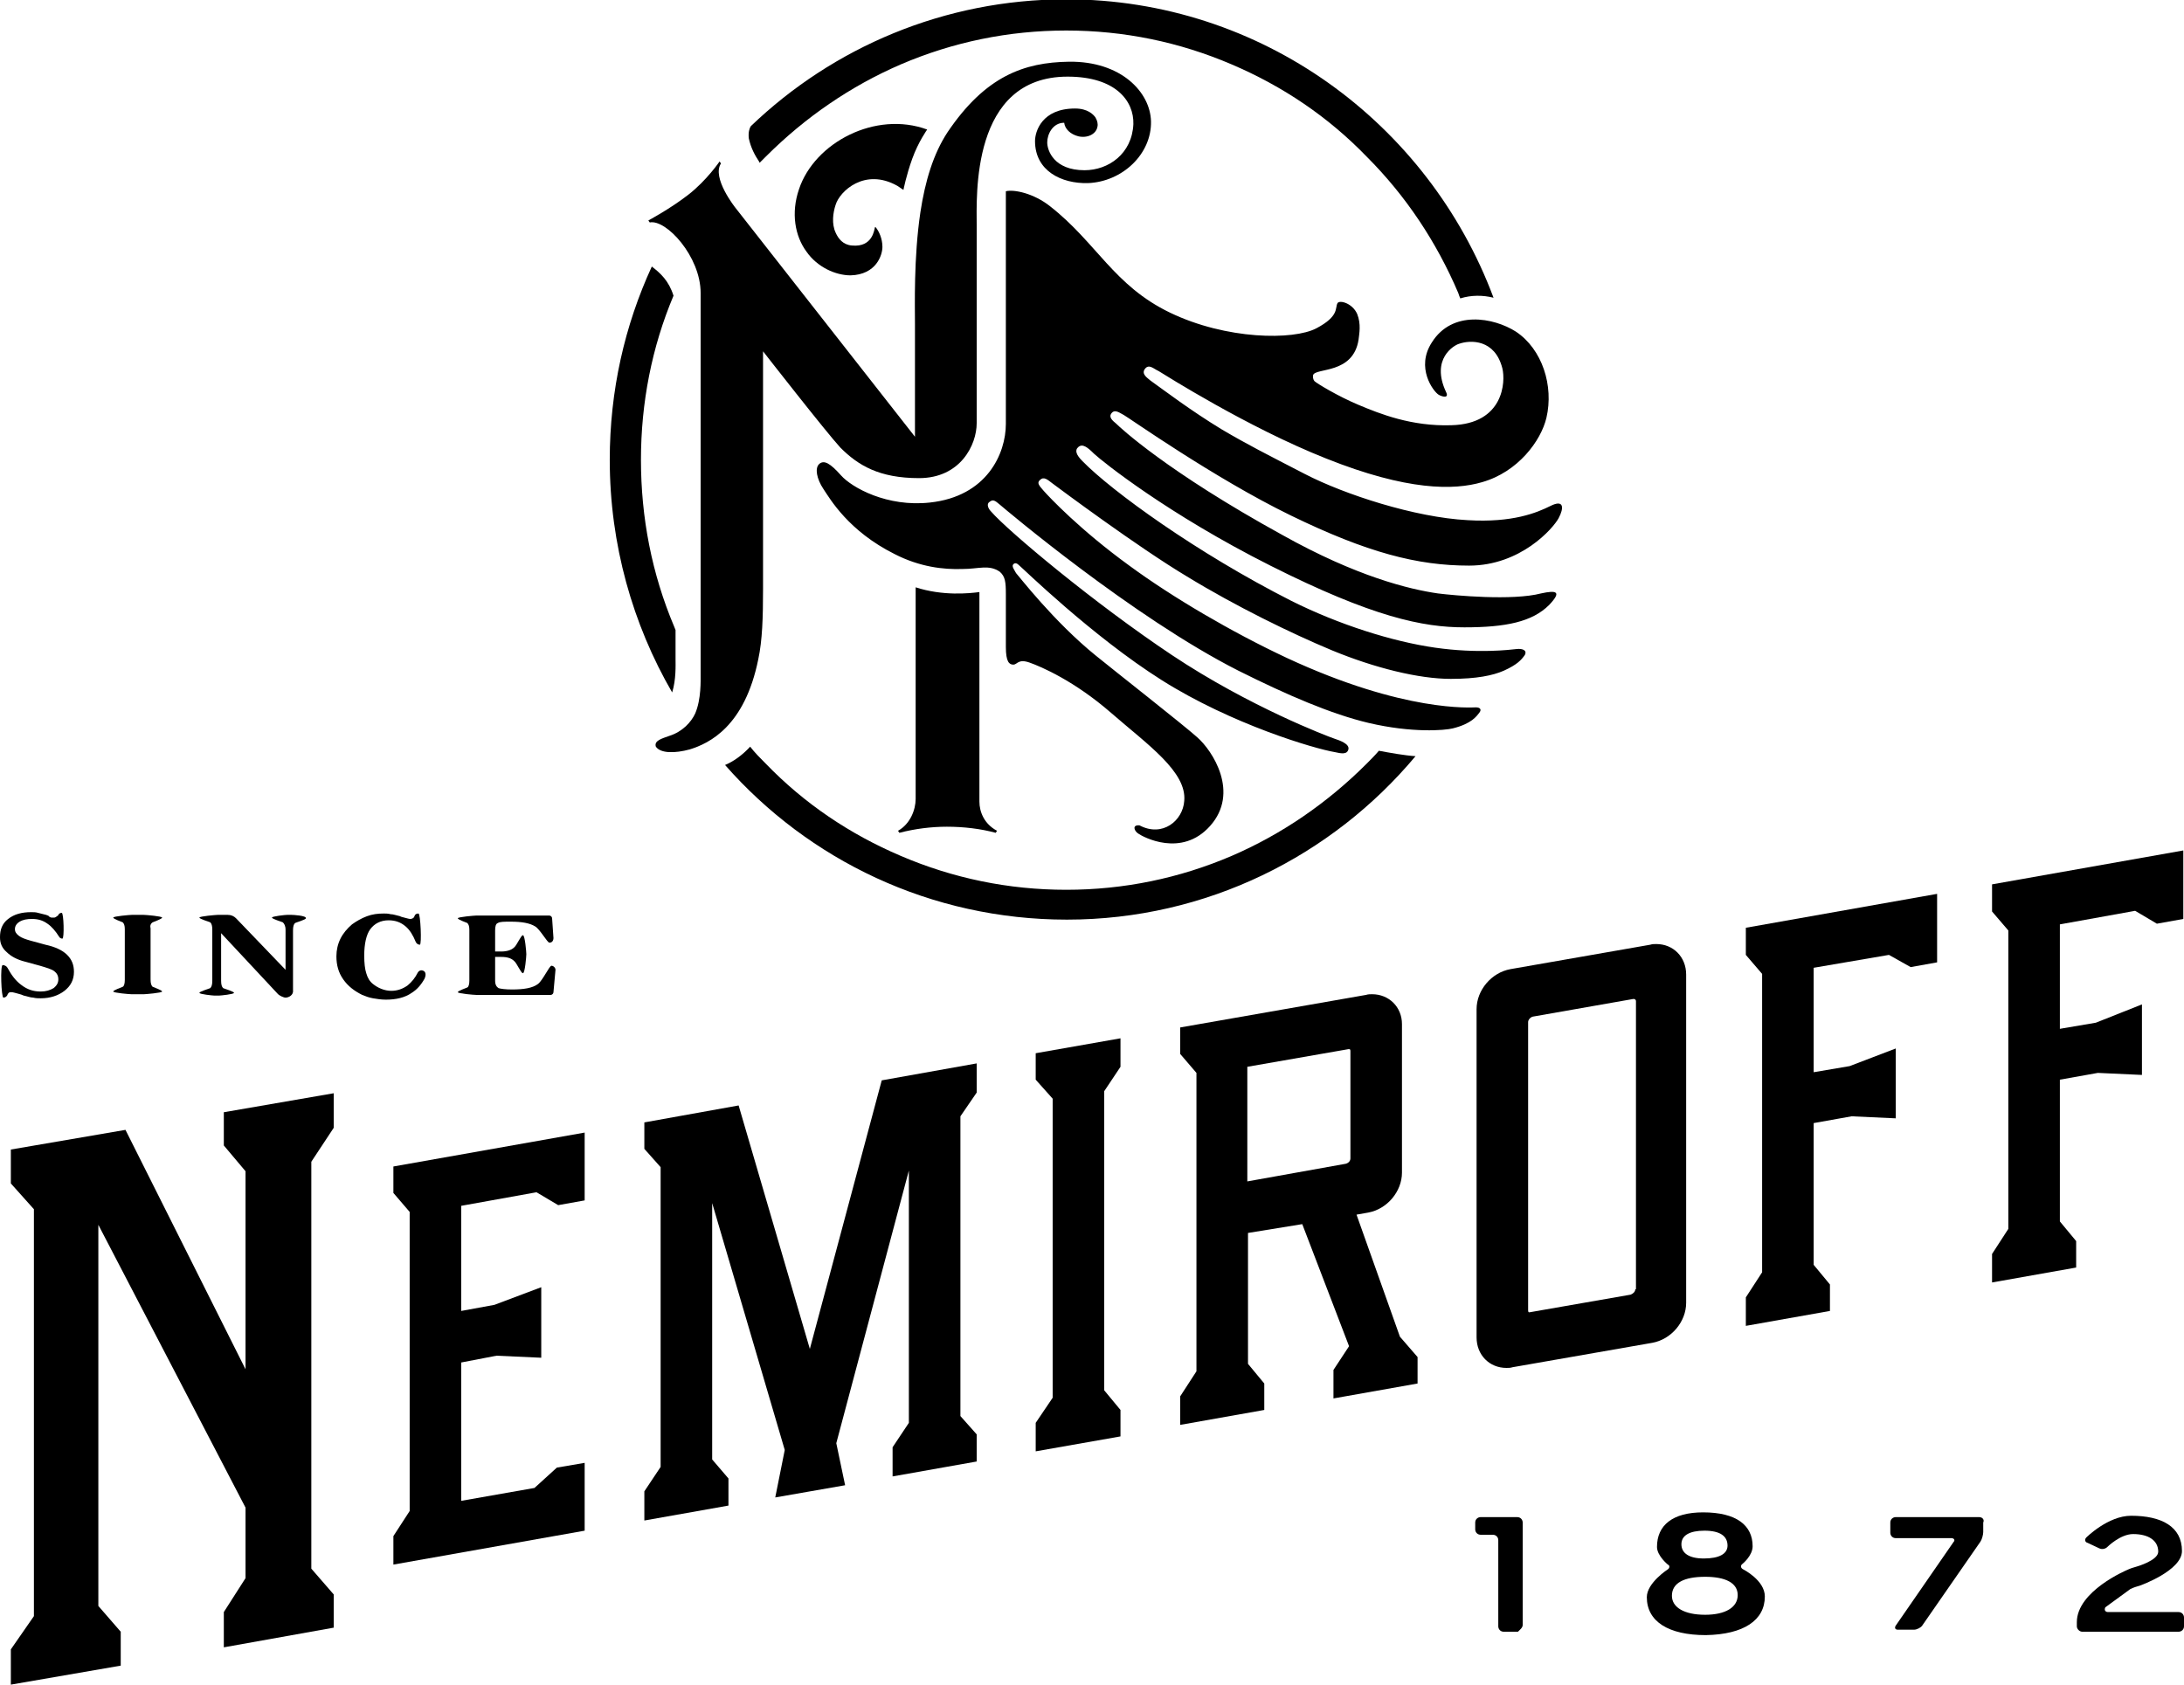 <svg xmlns="http://www.w3.org/2000/svg" id="Layer_1" width="322" height="248.4" viewBox="0 0 322 248.4"><style><![CDATA[.st0{fill:#F7BC60}.st1{fill:#FFFFFF}.st2{fill:none}]]></style><path d="M119.4 198.9L108.9 163 95 165.5 95 169.4 97.4 172.1 97.4 216.3 95 219.9 95 224.2 107.4 222 107.4 218 105 215.2 105 177.4 115.7 213.8 114.3 220.8 124.6 219 123.3 212.8 134 172.6 134 209.8 131.6 213.4 131.6 217.7 144 215.5 144 211.5 141.6 208.8 141.6 164.6 144 161.1 144 156.8 130 159.3z"/><path d="M152.7 159.2L155.2 162 155.2 206.1 152.7 209.8 152.7 214 165.2 211.8 165.2 207.9 162.8 205 162.8 160.9 165.2 157.3 165.2 153.1 152.7 155.3z"/><path d="M248.6,143.7c0-2.6-1.9-4.5-4.4-4.5c-0.3,0-0.6,0-0.9,0.1l-20.6,3.6c-2.8,0.5-5,3.1-5,5.9v48.4c0,2.6,1.9,4.5,4.4,4.5 c0.3,0,0.6,0,0.9-0.1l20.6-3.6c2.8-0.5,5-3.1,5-5.9V143.7z M241.1,190.1c0,0.4-0.4,0.7-0.7,0.8l-14.9,2.6c-0.1,0-0.2,0-0.2-0.3 v-42.5c0-0.3,0.3-0.7,0.7-0.8l14.8-2.6l0.1,0c0.1,0,0.3,0.1,0.3,0.3V190.1z"/><path d="M192,180.5l6.9,18l-2.3,3.5v4.2l12.4-2.2v-3.9l-2.6-3l-6.4-18l1.7-0.3c2.8-0.5,5-3.1,5-5.9V151c0-2.5-1.9-4.4-4.4-4.4 c-0.3,0-0.6,0-0.9,0.1l-27.4,4.8v3.9l2.4,2.8v44l-2.4,3.7v4.2l12.4-2.2v-3.9l-2.4-2.9v-19.3L192,180.5z M183.9,157.3l14.9-2.6 l0.1,0c0.1,0,0.2,0,0.2,0.3v15.8c0,0.4-0.3,0.7-0.7,0.8l-14.5,2.6V157.3z"/><path d="M306.1 183L303.7 180.1 303.7 159.2 309.3 158.2 315.8 158.5 315.8 148.1 309 150.8 303.7 151.7 303.7 136.3 314.8 134.3 318 136.2 321.9 135.5 321.9 125.4 293.7 130.4 293.7 134.4 296.1 137.2 296.1 181.2 293.7 184.9 293.7 189.1 306.1 186.9z"/><path d="M279.5 154.6L272.7 157.2 267.4 158.1 267.4 142.7 278.5 140.8 281.7 142.6 285.6 141.9 285.6 131.8 257.4 136.8 257.4 140.8 259.8 143.6 259.8 187.6 257.4 191.3 257.4 195.5 269.8 193.3 269.8 189.4 267.4 186.5 267.4 165.6 273 164.6 279.5 164.9z"/><path d="M33 168.9L36.2 172.7 36.2 201.9 18.5 166.6 1.6 169.5 1.6 174.5 5 178.3 5 238.3 1.6 243.2 1.6 248.4 17.8 245.6 17.8 240.6 14.5 236.8 14.5 180.6 36.2 222.3 36.2 232.7 33 237.7 33 242.9 49.2 240 49.2 235.1 45.9 231.3 45.9 171.3 49.2 166.3 49.2 161.2 33 164z"/><path d="M58 175.9L60.4 178.7 60.4 222.8 58 226.5 58 230.7 86.2 225.7 86.2 215.7 82.1 216.4 78.8 219.4 68 221.3 68 200.9 73.2 199.9 79.8 200.2 79.8 189.8 72.9 192.4 68 193.3 68 177.8 79.1 175.8 82.3 177.7 86.2 177 86.2 167 58 172z"/><path d="M132.3,27.4l0.9,0.6c0,0,0.4-2.1,1.3-4.6c0.9-2.5,2.2-4.3,2.2-4.3c-7.6-2.8-16.6,1.9-18.9,8.8c-1.2,3.5-0.6,6.9,1.1,9.2 c1.6,2.3,4.3,3.5,6.5,3.5c3.8-0.1,4.7-3,4.7-4.2c0-1.2-0.5-2.3-1-2.9l-0.1,0c-0.1,0.3-0.3,3-3.4,2.7c-1.3-0.1-2-1-2.4-1.9 c-0.6-1.3-0.4-2.9,0-4.1C123.8,28.2,127.5,24.7,132.3,27.4z"/><path d="M135,86.6v31.2c0,1.6-0.8,3.7-2.6,4.7l0.2,0.3c2.3-0.6,4.7-0.9,7-0.9c2.5,0,5,0.3,7.2,0.9l0.2-0.3c-1.9-1-2.6-2.8-2.6-4.3 V87.3C142.9,87.5,139,87.9,135,86.6z"/><path d="M111.9,23.8L112,24c0.3-0.3,0.6-0.6,0.9-0.9c5.8-5.8,12.5-10.4,19.9-13.6c7.7-3.3,15.9-5,24.4-5c8.5,0,16.7,1.7,24.4,5 c7.5,3.2,14.2,7.7,19.9,13.6c5.8,5.8,10.3,12.6,13.5,20.1c0.1,0.3,0.2,0.6,0.3,0.8c1.6-0.5,3.3-0.5,4.9-0.1 c-9.6-25.7-34.2-44-63-44c-18,0-34.4,7.1-46.5,18.7c-0.2,0.3-0.4,0.9-0.3,1.8C110.7,21.8,111.3,22.9,111.9,23.8z"/><path d="M96.1,39.3c-4,8.7-6.2,18.3-6.2,28.5c0,12.5,3.4,24.3,9.2,34.3c0.6-1.9,0.5-4.1,0.5-4.9c0,0,0-1.6,0-4.3 c-0.1-0.2-0.1-0.3-0.2-0.5c-3.3-7.8-4.9-16.1-4.9-24.6c0-8.4,1.6-16.6,4.8-24.2C98.6,41.4,97.4,40.3,96.1,39.3z"/><path d="M201.5,112.6c-5.8,5.8-12.5,10.4-19.9,13.6c-7.7,3.3-15.9,5-24.4,5c-8.5,0-16.7-1.7-24.4-5c-7.5-3.2-14.2-7.7-19.9-13.6 c-0.8-0.8-1.6-1.6-2.3-2.5c-1.2,1.3-2.5,2.2-3.7,2.7c12.3,14,30.3,22.8,50.4,22.8c20.6,0,39.1-9.4,51.4-24.1 c-1.6-0.1-3.8-0.5-5.4-0.8C202.7,111.4,202.1,112,201.5,112.6z"/><path d="M111.8,97.2c0.6-2.8,0.7-6.2,0.7-10.3c0-6.2,0-35.1,0-35.1l0,0l0,0c0,0,9.2,11.8,11.4,14.2c2.6,2.6,5.7,4.5,11.6,4.5 c6.1,0,8.5-4.9,8.5-8.1c0-10.3,0-24.9,0-29.1c0-4.3-0.9-22,13.4-22c7.1,0,9.8,3.6,9.7,7c-0.2,4.4-3.7,6.8-7.2,6.8 c-4.5,0-5.5-2.9-5.5-4.1c0-1.2,0.8-2.9,2.5-2.9l0,0c0.1,0.9,0.9,1.7,2.1,2c1.3,0.3,2.6-0.3,2.8-1.4c0.1-0.4,0-0.9-0.3-1.4 c-0.3-0.4-1.1-1.3-3-1.3c-4.9,0-5.9,3.4-5.9,4.8c0,4.4,3.9,6.3,7.8,6.2c5.1-0.2,9.4-4.3,9.3-9.1c-0.1-4.3-4.4-8.9-12.1-8.8 c-6.6,0.1-12.3,2.1-17.9,10.4c-2.1,3.2-3.3,7.2-4,11.8c-1,6.7-0.8,13.9-0.8,16.5c0,4.1,0,16.6,0,16.6l0,0l0,0l-26.5-33.8 c0,0-3.5-4.4-2.1-6.5c-0.1-0.1-0.2-0.3-0.2-0.3s-1.9,2.8-4.6,4.9s-5.9,3.8-5.9,3.8s0.1,0.2,0.2,0.3c2.4-0.5,7.5,5,7.5,10.4 c0,5.5,0,56.2,0,56.2c0,0.9,0.1,3.7-0.8,5.8c-0.6,1.3-1.9,2.7-3.8,3.3c-1.1,0.4-2.3,0.7-2,1.6c0.7,1,2.8,1,5,0.4 C104.6,109.6,109.8,107.1,111.8,97.2z"/><path d="M165.7,61.2c0.6,0.3,13.3,9.3,24.6,14.8c11.3,5.5,18.7,7.4,26.3,7.4c7.6,0,12.4-5.5,13.2-7c0.8-1.5,0.8-2.8-1.2-1.8 s-5.6,2.5-12.2,2.1c-7.8-0.4-18.2-3.8-24-6.8c-5.8-3-8.4-4.3-12.3-6.6c-4.6-2.8-8.4-5.7-10.5-7.2c-0.3-0.3-1.4-0.9-0.8-1.7 c0.6-0.8,1.3,0,2,0.3c1,0.6,13.1,8.3,24.7,12.9c12,4.8,18.9,4.7,23,3.5c5.3-1.5,8.7-6.1,9.5-9.5c1.1-4.7-0.6-10.1-4.5-12.7 c-3.3-2.1-9.4-3.2-12.4,1.6c-2.4,3.7,0.2,7.2,1,7.7c0.5,0.3,1.6,0.6,1.1-0.4c-2.3-4.9,1.2-6.9,1.9-7.1c1.7-0.6,5.3-0.7,6.4,3.6 c0.5,2,0.2,8.2-7.5,8.4c-5.9,0.2-10.6-1.7-13.7-3c-3.1-1.3-6.2-3.2-6.5-3.5c-0.3-0.4-0.2-0.7-0.2-0.9c0.4-1.1,5.9-0.1,6.7-5.2 c0.1-0.9,0.4-2.3-0.2-3.8c-0.7-1.6-2.6-2.1-2.9-1.6c-0.4,0.7,0.3,1.9-3.1,3.7c-3.4,1.8-13.3,1.7-21.6-2.3 c-8.3-4-10.8-10.3-17.7-15.7c-2.4-1.9-5.3-2.5-6.5-2.2v34.3c0,4.4-2.8,10.7-11.2,11.6c-6.3,0.7-11.5-2.2-13.1-4 c-1.6-1.8-2.5-2.3-3.2-1.7c-0.7,0.6-0.4,2.2,0.6,3.7c1,1.5,3.7,6.2,10.5,9.6c3.7,1.9,7.2,2.3,10,2.2c2.4,0,3.9-0.7,5.5,0.4 c0.8,0.7,0.9,1.5,0.9,3.3s0,6.7,0,7.8c0,2.2,0.5,2.6,1.1,2.6c0.6,0,0.7-0.9,2.4-0.3s6.6,2.7,12,7.4c5.4,4.7,11.2,8.7,10.8,13 c-0.2,2.9-3.2,5.4-6.6,3.6c-1.1-0.1-0.8,0.8-0.2,1.2c0.7,0.5,6.4,3.6,10.6-1.1c4.4-4.9,0.4-11.1-1.9-13.1c-2-1.8-12.2-9.8-14.9-12 c-6.2-5-11.5-11.9-11.8-12.2c-0.2-0.4-0.7-1-0.4-1.3s0.6-0.1,0.9,0.2c0.3,0.2,10.7,10.4,21,16.9c10.3,6.5,22.5,10.1,25.5,10.6 c0.9,0.2,1.8,0.4,2-0.4s-1.2-1.3-2.1-1.6s-12.5-4.7-23.9-12.3c-11.4-7.6-24.2-18.3-26.7-21.2c-0.4-0.4-0.7-1.1-0.2-1.4 c0.5-0.4,0.8-0.2,1.5,0.4c0.7,0.6,19.6,16.6,35.2,24.5c7.2,3.6,13.7,6.4,19.2,7.7c6.4,1.5,11.2,1.1,12.4,0.8 c2.8-0.7,3.5-1.8,3.9-2.3s0.1-0.8-0.5-0.8c-0.6,0-10.5,0.8-27.9-7.3c-8.1-3.8-16.8-8.9-23.2-13.6c-7.3-5.3-11.8-10.1-12.6-11 c-0.8-0.9-1-1.2-0.6-1.6c0.6-0.6,1.1-0.1,1.9,0.5c0.8,0.6,12.6,9.4,19.8,13.7c7.2,4.4,15.4,8.4,21.4,10.9 c6.3,2.6,12.8,4.2,17.5,4.2c3.8,0,6.2-0.5,7.8-1.2c2-0.9,2.6-1.6,3.1-2.3c0.4-0.7-0.3-1-1.2-0.9c-0.9,0.1-5.7,0.7-12-0.2 c-6.3-0.9-14.2-3.4-21.2-6.9c-14-7.1-26.5-16.2-30.8-20.6c-0.9-0.9-1.2-1.6-0.6-2.1s1.3,0,2.3,1c1.3,1.2,10.9,8.9,26,16.5 c15.1,7.6,22.5,9.1,28.6,9.1s10-0.8,12.5-3.3c1.9-2,1.1-2.2-1.2-1.7c-4.2,1.1-12.8,0.3-15.2,0c-4.2-0.6-12-2.5-22.9-8.6 C172,69.5,165.1,63,164.6,62.5c-0.6-0.5-1.2-1-0.7-1.6C164.4,60.3,165.1,60.9,165.7,61.2z"/><path d="M224.5,239.6v-15.1c0-0.4-0.3-0.8-0.8-0.8h-5.4c-0.4,0-0.8,0.3-0.8,0.8v1c0,0.4,0.3,0.8,0.8,0.8h1.8c0.4,0,0.8,0.3,0.8,0.8 v12.7c0,0.4,0.3,0.8,0.8,0.8h2.1C224.1,240.3,224.5,240,224.5,239.6z"/><path d="M245.9,231.4c0,0-3.1,2-3.1,4.1c0,3.6,3.2,5.6,8.7,5.6c5.6-0.1,8.7-2.2,8.7-5.7c0-2.4-3.2-4-3.2-4 c-0.4-0.2-0.4-0.6-0.1-0.8c0,0,1.5-1.2,1.5-2.6c0-3.1-2.4-5-7.3-5c-4.5,0-6.8,1.9-6.8,5.1c0,1.3,1.6,2.6,1.6,2.6 C246.2,230.8,246.2,231.2,245.9,231.4z M251.3,225.7c2.3,0,3.4,0.8,3.4,2.2c0,1.2-1.2,1.9-3.5,1.9c-2.2,0-3.3-0.8-3.3-2.1 C247.9,226.4,249.1,225.7,251.3,225.7z M251.4,232.5c3,0,4.8,0.9,4.8,2.7c0,1.8-1.8,2.9-4.8,2.9c-3.1,0-4.9-1.1-4.9-2.8 C246.5,233.4,248.3,232.5,251.4,232.5z"/><path d="M291.8,223.7h-12.3c-0.4,0-0.8,0.3-0.8,0.8v1.5c0,0.4,0.3,0.8,0.8,0.8h8.2c0.4,0,0.6,0.3,0.3,0.6l-8.5,12.3 c-0.2,0.3-0.1,0.6,0.3,0.6h2.4c0.4,0,1-0.3,1.2-0.6l8.6-12.4c0.2-0.3,0.4-1,0.4-1.4v-1.4C292.6,224.1,292.3,223.7,291.8,223.7z"/><path d="M315,231c-0.4,0.1-1,0.3-1.4,0.5c0,0-7.4,3.1-7.4,7.7c0,0.4,0,0.6,0,0.6c0,0.4,0.4,0.8,0.8,0.8h14.2c0.4,0,0.8-0.3,0.8-0.8 v-1.3c0-0.4-0.3-0.8-0.8-0.8h-10.4c-0.4,0-0.6-0.3-0.4-0.7l3.7-2.7c0.4-0.2,1-0.4,1.4-0.5c0,0,6.2-2.2,6.2-5.1c0-3.6-3-5.2-7.5-5.2 c-3.4,0-6.6,3.2-6.6,3.2c-0.3,0.3-0.2,0.7,0.2,0.8l1.7,0.8c0.4,0.2,0.9,0.1,1.2-0.2c0,0,1.9-1.9,3.8-1.9c2.2,0,3.7,0.9,3.7,2.6 C318.2,230.1,315,231,315,231z"/><g><path d="M6.7,139.3l-2.2-0.6c-0.7-0.2-1.3-0.4-1.7-0.7c-0.4-0.3-0.6-0.6-0.6-1c0-0.4,0.2-0.8,0.7-1.1c0.5-0.3,1.1-0.4,1.8-0.4 c0.9,0,1.6,0.2,2.3,0.7c0.6,0.4,1.2,1.1,1.7,1.9c0.1,0.2,0.3,0.3,0.5,0.3h0c0.3,0,0.2-3.8-0.1-3.8c-0.2,0-0.4,0.1-0.5,0.3 c0,0.1-0.1,0.1-0.2,0.2c-0.1,0.1-0.3,0.2-0.4,0.2c-0.1,0-0.1,0-0.2,0c-0.1,0-0.1,0-0.2,0c0,0-0.1,0-0.3-0.1 C7.2,135,7,135,6.8,134.9c-0.4-0.1-0.8-0.2-1.2-0.3c-0.3-0.1-0.7-0.1-1-0.1c-1.4,0-2.5,0.3-3.4,1S0,137.1,0,138.2 c0,0.9,0.3,1.6,1,2.2c0.6,0.6,1.5,1.1,2.7,1.4l2.2,0.6c1,0.3,1.7,0.5,2.1,0.8c0.4,0.3,0.6,0.7,0.6,1.2c0,0.5-0.2,0.9-0.7,1.3 c-0.5,0.3-1.1,0.5-1.9,0.5c-1.1,0-2-0.3-2.9-1c-0.8-0.6-1.4-1.4-2-2.5c-0.1-0.2-0.4-0.4-0.7-0.4c-0.4,0-0.2,4.8,0.1,4.8 c0.3,0,0.5-0.2,0.6-0.4c0-0.1,0.1-0.2,0.1-0.2c0.1-0.2,0.3-0.2,0.5-0.2c0.2,0,0.5,0.1,0.9,0.2c0.4,0.1,0.7,0.2,0.9,0.3 c0.5,0.1,1,0.3,1.4,0.3c0.4,0.1,0.7,0.1,1.1,0.1c1.4,0,2.6-0.4,3.5-1.1c0.9-0.7,1.4-1.6,1.4-2.8c0-1-0.3-1.8-1-2.5 S8.1,139.6,6.7,139.3z"/><path d="M22.5,136c0.2-0.1,1.4-0.5,1.4-0.7c0-0.2-2.4-0.4-2.7-0.4h-1.8c-0.2,0-2.7,0.2-2.7,0.4v0c0,0.2,1.2,0.6,1.4,0.7 c0.2,0.2,0.3,0.5,0.3,1v7.5c0,0.5-0.1,0.9-0.3,1c-0.2,0.1-1.4,0.5-1.4,0.7v0c0,0.2,2.4,0.4,2.7,0.4h1.8c0.2,0,2.7-0.2,2.7-0.4l0,0 c0-0.2-1.2-0.6-1.4-0.7c-0.2-0.2-0.3-0.5-0.3-1.1v-7.5C22.1,136.5,22.2,136.2,22.5,136z"/><path d="M43,134.9h-0.7c-0.2,0-2.2,0.2-2.2,0.4v0c0,0.2,1.4,0.6,1.6,0.7c0.2,0.2,0.4,0.5,0.4,1.1v5.9l-7.3-7.6 c-0.3-0.3-0.7-0.5-1.2-0.5h-1.5c-0.2,0-2.7,0.2-2.7,0.4c0,0.2,1.4,0.6,1.6,0.7c0.2,0.2,0.3,0.5,0.3,1.1v7.5c0,0.6-0.1,0.9-0.3,1.1 c-0.2,0.1-1.6,0.5-1.6,0.7v0c0,0.2,2,0.4,2.2,0.4h0.7c0.2,0,2.2-0.2,2.2-0.4c0-0.2-1.4-0.6-1.6-0.7c-0.2-0.2-0.3-0.5-0.3-1.1v-7 l8.4,9c0.2,0.2,0.8,0.5,1.1,0.5c0.5,0,1.2-0.4,1.1-1.1v-8.8c0-0.6,0.1-0.9,0.3-1.1c0.2-0.1,1.6-0.5,1.6-0.7v0 C45.2,135,43.2,134.9,43,134.9z"/><path d="M62.3,143.1c-0.3-0.1-0.6,0.1-0.7,0.3c-0.4,0.8-0.9,1.4-1.5,1.9c-0.7,0.5-1.5,0.8-2.4,0.8c-0.5,0-1-0.1-1.5-0.3 c-0.5-0.2-0.8-0.4-1.2-0.7c-0.5-0.4-0.8-0.9-1-1.6c-0.2-0.6-0.3-1.5-0.3-2.6c0-1.7,0.3-3.1,0.9-3.9s1.5-1.3,2.7-1.3 c1,0,1.8,0.3,2.5,0.9c0.6,0.5,1.1,1.3,1.5,2.3c0.1,0.2,0.3,0.4,0.6,0.4c0.3,0,0.1-4.6-0.2-4.6c-0.3,0-0.5,0.1-0.6,0.4 c0,0.1-0.1,0.1-0.1,0.2c-0.1,0.1-0.3,0.2-0.5,0.2c-0.2,0-0.5-0.1-0.9-0.2c-0.3-0.1-0.5-0.1-0.6-0.2c-0.5-0.1-1-0.3-1.4-0.3 c-0.4-0.1-0.7-0.1-1-0.1c-0.9,0-1.7,0.1-2.5,0.4c-0.8,0.3-1.5,0.7-2.2,1.2c-0.7,0.6-1.3,1.3-1.7,2.1c-0.4,0.8-0.6,1.7-0.6,2.6 c0,1.3,0.3,2.4,1,3.4c0.7,1,1.6,1.7,2.8,2.3c0.5,0.2,1,0.4,1.6,0.5s1.2,0.2,1.9,0.2c1.5,0,2.8-0.3,3.8-1c0.8-0.5,1.4-1.2,1.9-2.1 C62.9,143.6,62.7,143.2,62.3,143.1z"/><path d="M81.3,142.4c-0.3,0-1.3,2.2-2,2.7c-0.8,0.6-2.1,0.8-3.8,0.8c-1,0-1.7-0.1-2-0.2c-0.3-0.2-0.5-0.5-0.5-1.1v-3.5h0.9 c0.9,0,1.5,0.2,1.9,0.6c0.4,0.3,1,1.8,1.3,1.8c0.3,0,0.5-2.5,0.5-2.8v0c0-0.3-0.2-2.8-0.5-2.8c-0.3,0-0.9,1.5-1.3,1.8 c-0.4,0.4-1.1,0.6-1.9,0.6h-0.9v-3.1c0-0.6,0.1-1,0.4-1.1c0.3-0.2,0.9-0.2,1.9-0.2c1.6,0,2.8,0.2,3.6,0.7c0.7,0.4,1.8,2.4,2.1,2.4 c0.4,0,0.6-0.3,0.6-0.7l-0.2-2.9c0-0.2-0.2-0.4-0.4-0.4H70.2c-0.2,0-2.7,0.2-2.7,0.4c0,0.2,1.2,0.6,1.4,0.7c0.2,0.2,0.3,0.5,0.3,1 v7.5c0,0.5-0.1,0.9-0.3,1c-0.2,0.1-1.4,0.5-1.4,0.7c0,0.2,2.4,0.4,2.7,0.4h11c0.2,0,0.4-0.2,0.4-0.4l0.3-3.3 C81.9,142.7,81.6,142.4,81.3,142.4z"/></g></svg>